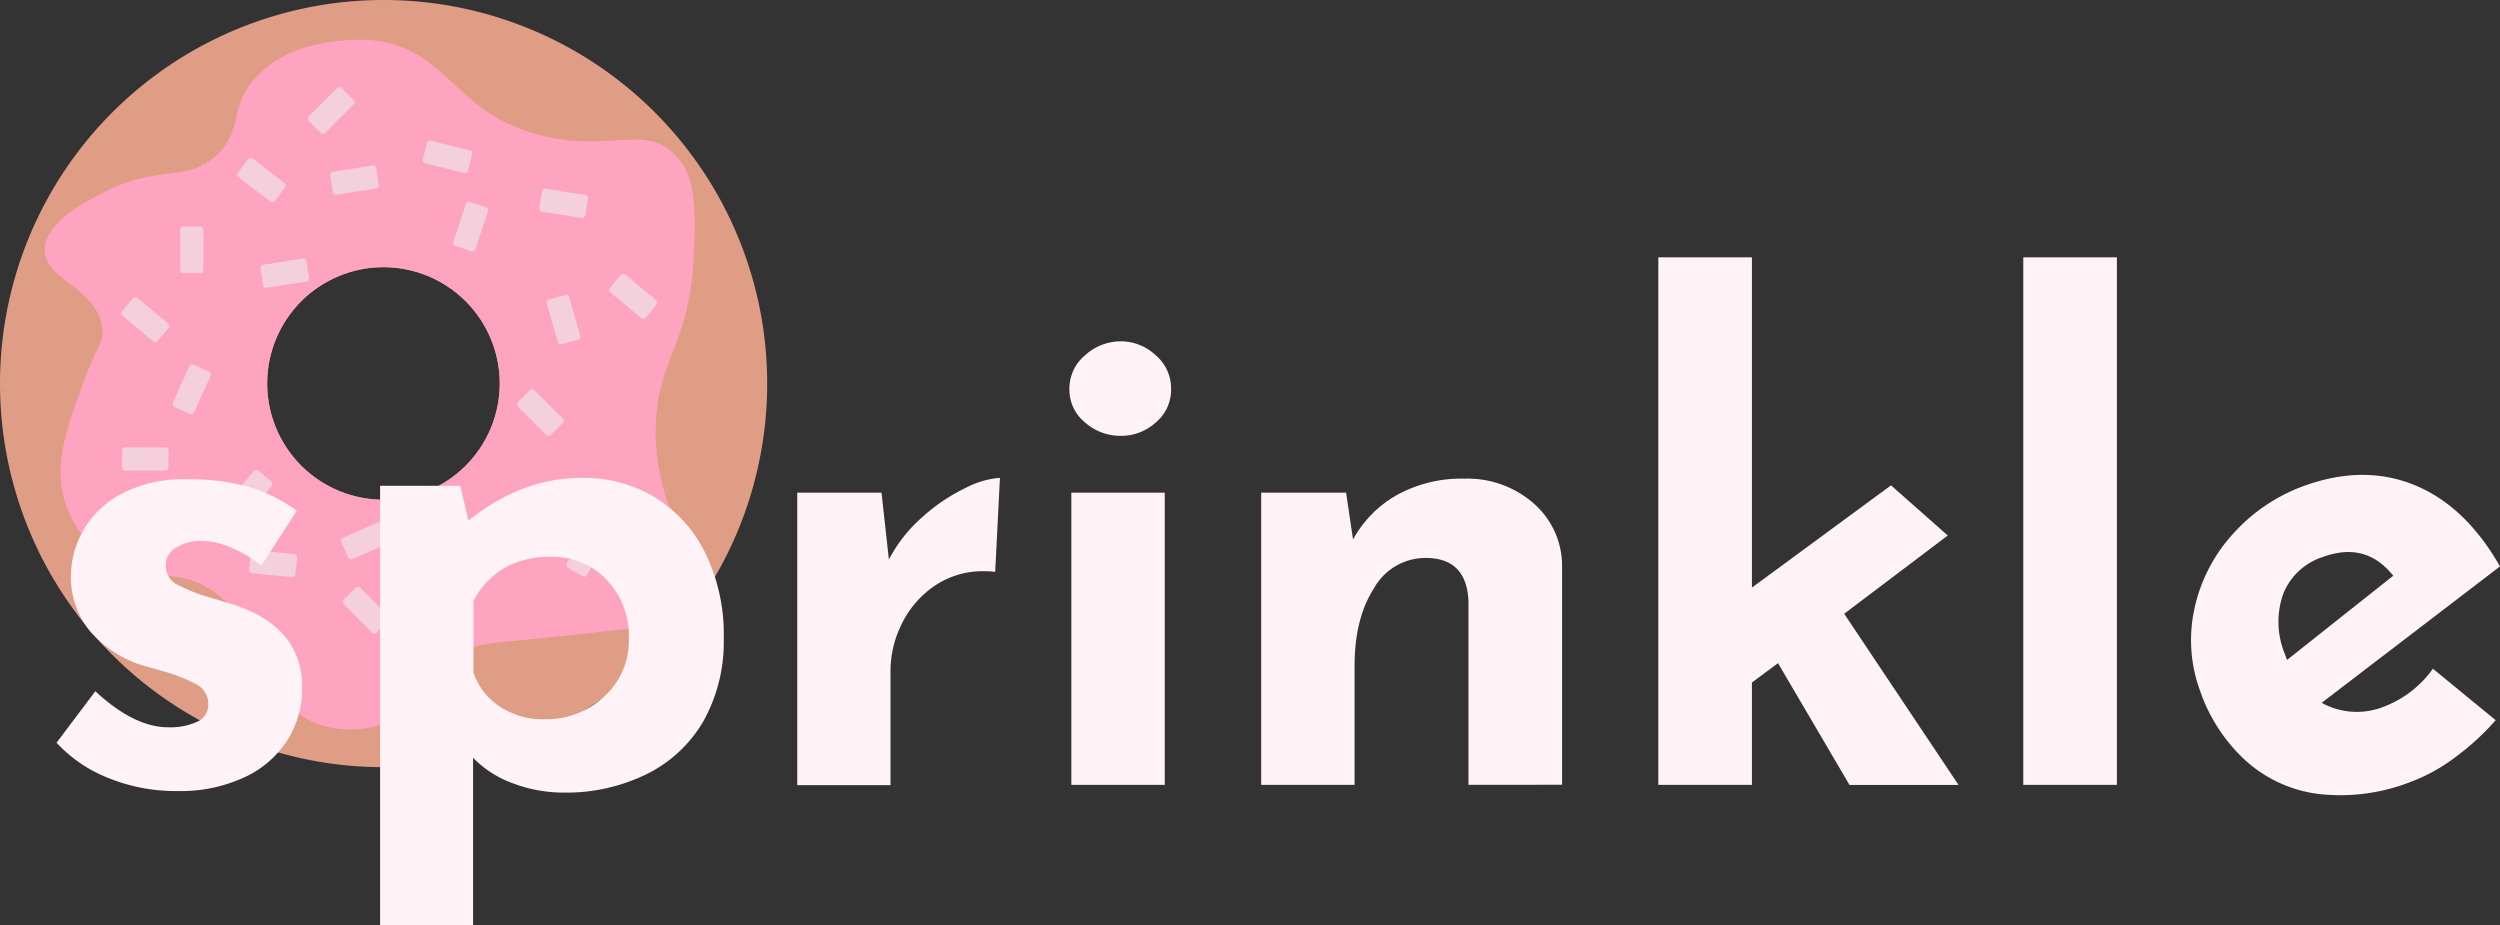 <svg xmlns="http://www.w3.org/2000/svg" xmlns:xlink="http://www.w3.org/1999/xlink" viewBox="0 0 358.45 132.66"><rect x="0" y="0" width="358.45" height="132.66" fill="#333333" stroke="none"/><defs><style>.cls-1{fill:#e09d86;}.cls-2{clip-path:url(#clip-path);}.cls-3{fill:#ffa4c0;}.cls-4{fill:#f4d0dd;}.cls-5{fill:#fff3f7;}</style><clipPath id="clip-path"><path class="cls-1" d="M55,0a55,55,0,1,0,55,55A55,55,0,0,0,55,0Zm0,71.65A16.67,16.67,0,1,1,71.65,55,16.66,16.66,0,0,1,55,71.65Z"/></clipPath></defs><title>Asset 1</title><g id="Layer_2" data-name="Layer 2"><g id="logo"><g id="Layer_3" data-name="Layer 3"><path class="cls-1" d="M55,0a55,55,0,1,0,55,55A55,55,0,0,0,55,0Zm0,71.65A16.67,16.67,0,1,1,71.65,55,16.66,16.66,0,0,1,55,71.65Z"/><g class="cls-2"><path class="cls-3" d="M6.42,35.86c.06,4.3,7.37,5.3,8.21,11C15,49,13.94,49.4,11.9,55c-2.3,6.3-4.11,11.3-2.74,16.43a16.44,16.44,0,0,0,5.47,8.21c6,4.81,10.29.89,16.43,5.48A28.76,28.76,0,0,1,39.28,96.1c1.15,2.66,1.21,3.94,2.73,5.47,2.75,2.78,7.37,3.46,11,2.74,6.82-1.37,6.24-7.11,13.69-11C69.3,92,70,92.4,85.82,90.62c11.93-1.34,12.88-1.72,13.69-2.74,4.1-5.13-6.19-12.77-5.47-27.38.46-9.44,5-11.32,5.47-24.64.21-6,.31-10.59-2.74-13.69-4.28-4.35-9.49-.32-19.16-2.74C64.77,16.23,64.38,6.74,53,5.74c-.65,0-10.86-.8-16.43,5.48-3.74,4.21-1.68,7.4-5.48,11-4.34,4.07-8.46,1.23-16.43,5.48C12,29,6.36,32.06,6.42,35.86Z"/></g><rect class="cls-4" x="25.83" y="32.49" width="3.33" height="6.66" rx="0.42"/><rect class="cls-4" x="25.83" y="52.49" width="3.33" height="6.66" rx="0.42" transform="translate(25.39 -6.37) rotate(24.29)"/><rect class="cls-4" x="19.16" y="62.48" width="3.33" height="6.66" rx="0.42" transform="translate(86.64 44.99) rotate(90)"/><rect class="cls-4" x="34.16" y="67.48" width="3.33" height="6.66" rx="0.42" transform="translate(53.78 -6.49) rotate(39.91)"/><rect class="cls-4" x="37.49" y="77.48" width="3.33" height="6.66" rx="0.42" transform="translate(123.44 49.83) rotate(95.67)"/><rect class="cls-4" x="50.82" y="74.15" width="3.33" height="6.66" rx="0.42" transform="translate(102.22 -1.8) rotate(66.22)"/><rect class="cls-4" x="50.82" y="84.14" width="3.33" height="6.66" rx="0.42" transform="translate(151.45 112.22) rotate(135)"/><rect class="cls-4" x="19.16" y="42.49" width="3.33" height="6.66" rx="0.42" transform="translate(-27.68 32.4) rotate(-50.09)"/><rect class="cls-4" x="39.16" y="35.82" width="3.33" height="6.66" rx="0.42" transform="translate(73.16 -7.25) rotate(81.06)"/><rect class="cls-4" x="35.82" y="22.49" width="3.33" height="6.66" rx="0.42" transform="translate(80.8 11.81) rotate(127.51)"/><rect class="cls-4" x="45.82" y="12.5" width="3.33" height="6.66" rx="0.42" transform="translate(25.1 -28.94) rotate(45)"/><rect class="cls-4" x="49.15" y="22.49" width="3.33" height="6.66" rx="0.42" transform="translate(68.44 -28.39) rotate(81.06)"/><rect class="cls-4" x="65.81" y="29.16" width="3.33" height="6.66" rx="0.42" transform="translate(13.61 -19.54) rotate(18.29)"/><rect class="cls-4" x="79.14" y="42.49" width="3.33" height="6.66" rx="0.42" transform="translate(-9.52 24.12) rotate(-16.04)"/><rect class="cls-4" x="75.81" y="55.82" width="3.33" height="6.66" rx="0.42" transform="translate(-19.13 72.11) rotate(-45)"/><rect class="cls-4" x="75.81" y="69.15" width="3.33" height="6.66" rx="0.42" transform="translate(79.35 -33.6) rotate(47.92)"/><rect class="cls-4" x="65.81" y="75.81" width="3.33" height="6.66" rx="0.42" transform="translate(-16.88 18.3) rotate(-13.75)"/><rect class="cls-4" x="82.48" y="75.81" width="3.33" height="6.66" rx="0.42" transform="translate(50.85 -31.47) rotate(30)"/><rect class="cls-4" x="89.14" y="39.16" width="3.33" height="6.66" rx="0.42" transform="translate(-0.05 84.88) rotate(-50.09)"/><rect class="cls-4" x="79.14" y="25.83" width="3.33" height="6.66" rx="0.42" transform="translate(122.61 -45.9) rotate(99.27)"/><rect class="cls-4" x="62.48" y="19.16" width="3.33" height="6.66" rx="0.42" transform="translate(101.5 -34.31) rotate(104)"/></g><path class="cls-5" d="M15.59,111.57a20.1,20.1,0,0,1-7.48-5.08l5.56-7.38q5.57,5.17,10.45,5.17a9.21,9.21,0,0,0,4.17-.81A2.62,2.62,0,0,0,29.87,101a3.19,3.19,0,0,0-1.82-2.93A21,21,0,0,0,24,96.42c-1.5-.44-2.5-.73-3-.86a16.22,16.22,0,0,1-8.15-5.13,12.24,12.24,0,0,1-2.69-7.81,13.35,13.35,0,0,1,1.78-6.56,13.59,13.59,0,0,1,5.51-5.28,19.1,19.1,0,0,1,9.3-2.06,32.09,32.09,0,0,1,8.81,1.06,22.93,22.93,0,0,1,7,3.45l-5.08,7.86a18.55,18.55,0,0,0-4.26-2.54,11,11,0,0,0-4.27-1,6.63,6.63,0,0,0-3.74,1,2.76,2.76,0,0,0-1.44,2.3,3.09,3.09,0,0,0,1.68,3,26.2,26.2,0,0,0,5.51,2.06c.39.13.78.26,1.2.38l1.3.39q9.87,3.25,9.87,11.88a14.06,14.06,0,0,1-2,7.38,14.53,14.53,0,0,1-6.09,5.42,21.85,21.85,0,0,1-9.92,2.06A25.65,25.65,0,0,1,15.59,111.57Z"/><path class="cls-5" d="M93.9,71.31a19.28,19.28,0,0,1,7.23,8,26.46,26.46,0,0,1,2.64,12.17,23.31,23.31,0,0,1-2.92,11.93A19.21,19.21,0,0,1,92.7,111a26.08,26.08,0,0,1-11.93,2.64,20.35,20.35,0,0,1-7.15-1.3,15.09,15.09,0,0,1-5.79-3.69v24H54.5v-63H66l1.16,5q7.66-6.14,16.29-6.14A19.84,19.84,0,0,1,93.9,71.31ZM86.61,99.88a10.71,10.71,0,0,0,3.55-8.25A11.66,11.66,0,0,0,87,83.15,10.58,10.58,0,0,0,79,79.84a13.13,13.13,0,0,0-6.66,1.58,11.94,11.94,0,0,0-4.46,4.75V96.42a9.38,9.38,0,0,0,3.79,4.89,11.16,11.16,0,0,0,6.37,1.82A12.16,12.16,0,0,0,86.61,99.88Z"/><path class="cls-5" d="M132.19,74.19A25.87,25.87,0,0,1,138.37,70a12.82,12.82,0,0,1,5-1.49L142.69,82a11.06,11.06,0,0,0-1.63-.1A12.28,12.28,0,0,0,134,84a13.94,13.94,0,0,0-4.69,5.42,15.08,15.08,0,0,0-1.63,6.76v16.39H114.31V70.64h12.08l1.06,9.59A20.76,20.76,0,0,1,132.19,74.19Z"/><path class="cls-5" d="M155.58,50.94a7.58,7.58,0,0,1,5.13-2,7.28,7.28,0,0,1,5,2,6.24,6.24,0,0,1,2.2,4.84,6.1,6.1,0,0,1-2.2,4.8,7.37,7.37,0,0,1-5,1.91,7.67,7.67,0,0,1-5.13-1.91,6.05,6.05,0,0,1-2.25-4.8A6.19,6.19,0,0,1,155.58,50.94ZM167,70.64v41.89H153.61V70.64Z"/><path class="cls-5" d="M219.89,72.17a11.88,11.88,0,0,1,4.08,9v31.35H210.55V86.17Q210.27,80,204.41,80A8.45,8.45,0,0,0,197,84.35q-2.78,4.31-2.78,11.12v17.06H180.83V70.64H193l1,6.71a16.32,16.32,0,0,1,6.37-6.42,19.22,19.22,0,0,1,9.63-2.3A14.37,14.37,0,0,1,219.89,72.17Z"/><path class="cls-5" d="M254.93,95.08l-3.74,2.78v14.67H237.77V36.9h13.42V84.25l19.94-14.66,8.14,7.19L264.42,88l16.39,24.54H265.18Z"/><path class="cls-5" d="M303.52,36.9v75.63H290.1V36.9Z"/><path class="cls-5" d="M348.83,95.88l9,7.38A36,36,0,0,1,352,108.6a25.32,25.32,0,0,1-6.47,3.55,27.62,27.62,0,0,1-13.09,1.69,19.15,19.15,0,0,1-10.4-4.73A24.22,24.22,0,0,1,315.43,99a21.05,21.05,0,0,1-.79-11.73,23.09,23.09,0,0,1,5.49-10.68,25.17,25.17,0,0,1,10.44-7q8.48-3,15.72,0t12.16,11.62l-25.57,19.56a10.44,10.44,0,0,0,9,.52A15.32,15.32,0,0,0,348.83,95.88ZM327.37,85.15a12.05,12.05,0,0,0,.25,8.66l.3.81,15.22-12.07q-3.9-4.92-10-2.72A9.08,9.08,0,0,0,327.37,85.15Z"/></g></g></svg>